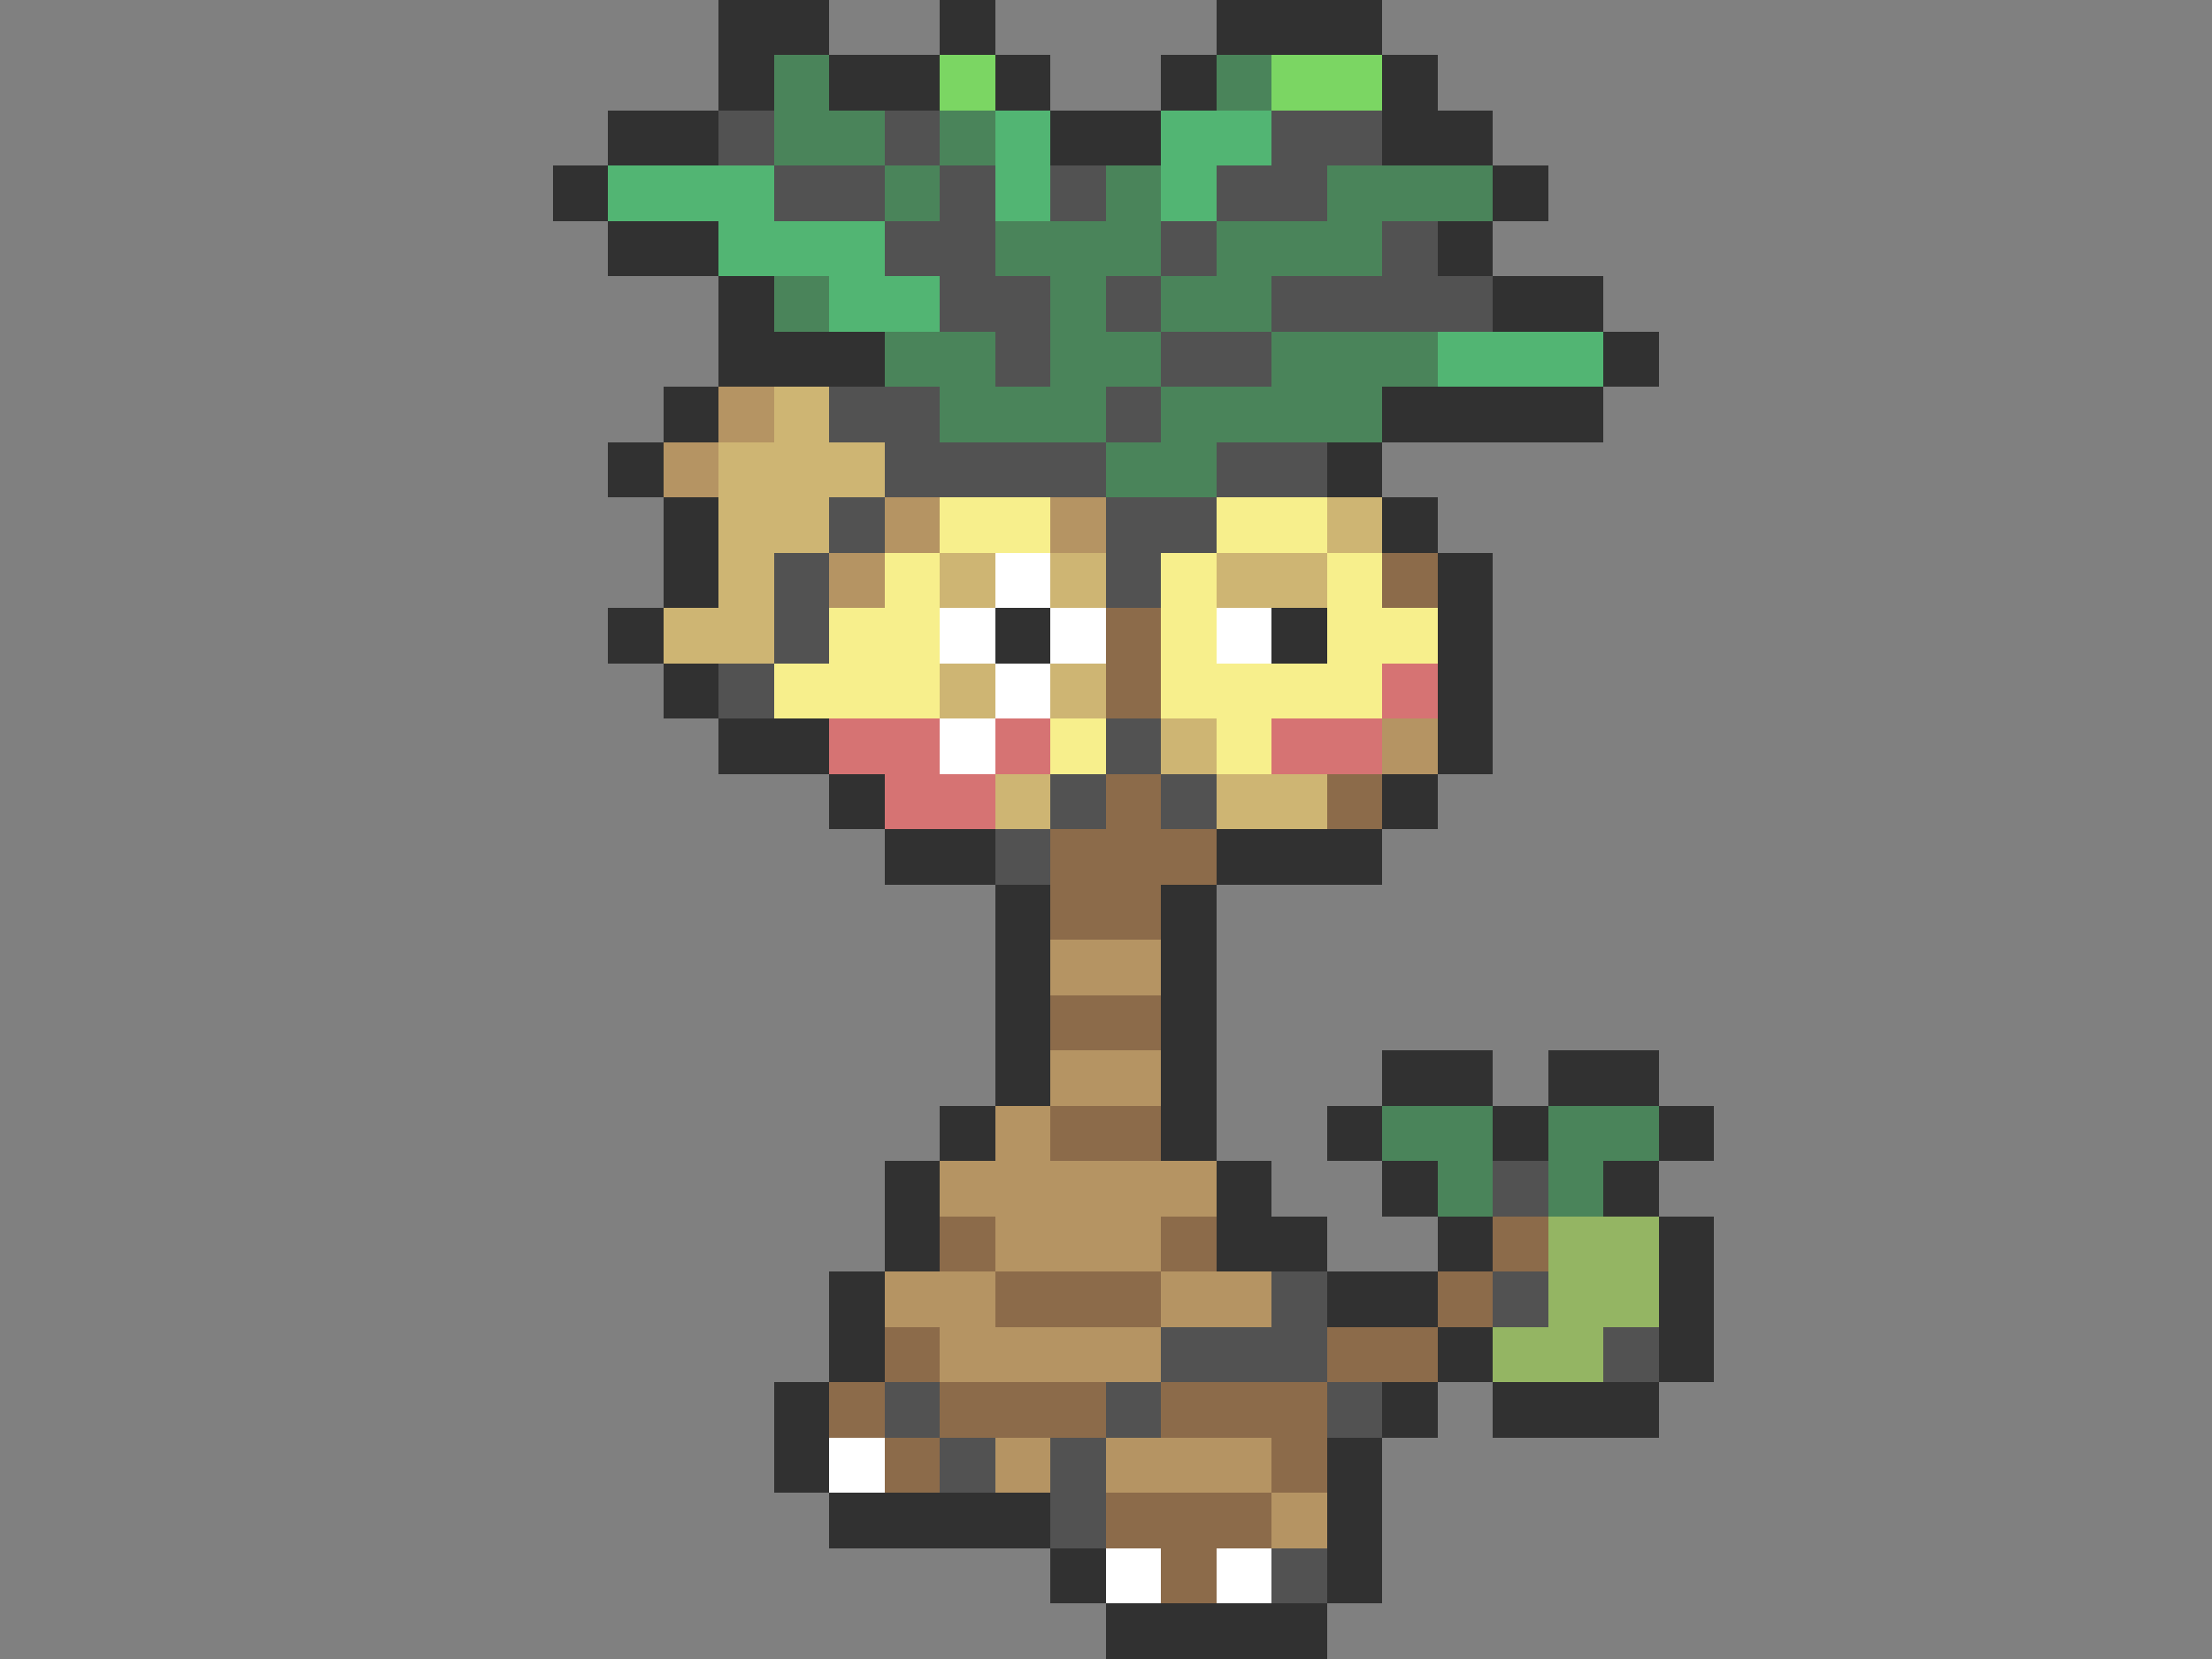 <svg xmlns="http://www.w3.org/2000/svg" viewBox="0 -0.5 40 30" shape-rendering="crispEdges">
<rect x="0" y="-0.5" width="40" height="30" fill="#808080" stroke="none"/>
<path stroke="#313131" d="M13 0h2M17 0h1M22 0h3M13 1h1M15 1h2M18 1h1M21 1h1M25 1h1M11 2h2M19 2h2M25 2h2M10 3h1M27 3h1M11 4h2M26 4h1M13 5h1M27 5h2M13 6h3M29 6h1M12 7h1M25 7h4M11 8h1M24 8h1M12 9h1M25 9h1M12 10h1M26 10h1M11 11h1M18 11h1M23 11h1M26 11h1M12 12h1M26 12h1M13 13h2M26 13h1M15 14h1M25 14h1M16 15h2M22 15h3M18 16h1M21 16h1M18 17h1M21 17h1M18 18h1M21 18h1M18 19h1M21 19h1M25 19h2M28 19h2M17 20h1M21 20h1M24 20h1M27 20h1M30 20h1M16 21h1M22 21h1M25 21h1M29 21h1M16 22h1M22 22h2M26 22h1M30 22h1M15 23h1M24 23h2M30 23h1M15 24h1M26 24h1M30 24h1M14 25h1M25 25h1M27 25h3M14 26h1M24 26h1M15 27h4M24 27h1M19 28h1M24 28h1M20 29h4" />
<path stroke="#4a845a" d="M14 1h1M22 1h1M14 2h2M17 2h1M16 3h1M20 3h1M24 3h3M18 4h3M22 4h3M14 5h1M19 5h1M21 5h2M16 6h2M19 6h2M23 6h3M17 7h3M21 7h4M20 8h2M25 20h2M28 20h2M26 21h1M28 21h1" />
<path stroke="#7bd663" d="M17 1h1M23 1h2" />
<path stroke="#525252" d="M13 2h1M16 2h1M23 2h2M14 3h2M17 3h1M19 3h1M22 3h2M16 4h2M21 4h1M25 4h1M17 5h2M20 5h1M23 5h4M18 6h1M21 6h2M15 7h2M20 7h1M16 8h4M22 8h2M15 9h1M20 9h2M14 10h1M20 10h1M14 11h1M13 12h1M20 13h1M19 14h1M21 14h1M18 15h1M27 21h1M23 23h1M27 23h1M21 24h3M29 24h1M16 25h1M20 25h1M24 25h1M17 26h1M19 26h1M19 27h1M23 28h1" />
<path stroke="#52b573" d="M18 2h1M21 2h2M11 3h3M18 3h1M21 3h1M13 4h3M15 5h2M26 6h3" />
<path stroke="#b59463" d="M13 7h1M12 8h1M16 9h1M19 9h1M15 10h1M25 13h1M19 17h2M19 19h2M18 20h1M17 21h5M18 22h3M16 23h2M21 23h2M17 24h4M18 26h1M20 26h3M23 27h1" />
<path stroke="#ceb573" d="M14 7h1M13 8h3M13 9h2M24 9h1M13 10h1M17 10h1M19 10h1M22 10h2M12 11h2M17 12h1M19 12h1M21 13h1M18 14h1M22 14h2" />
<path stroke="#f7ef8c" d="M17 9h2M22 9h2M16 10h1M21 10h1M24 10h1M15 11h2M21 11h1M24 11h2M14 12h3M21 12h4M19 13h1M22 13h1" />
<path stroke="#ffffff" d="M18 10h1M17 11h1M19 11h1M22 11h1M18 12h1M17 13h1M15 26h1M20 28h1M22 28h1" />
<path stroke="#8c6b4a" d="M25 10h1M20 11h1M20 12h1M20 14h1M24 14h1M19 15h3M19 16h2M19 18h2M19 20h2M17 22h1M21 22h1M27 22h1M18 23h3M26 23h1M16 24h1M24 24h2M15 25h1M17 25h3M21 25h3M16 26h1M23 26h1M20 27h3M21 28h1" />
<path stroke="#d67373" d="M25 12h1M15 13h2M18 13h1M23 13h2M16 14h2" />
<path stroke="#94b563" d="M28 22h2M28 23h2M27 24h2" />
</svg>